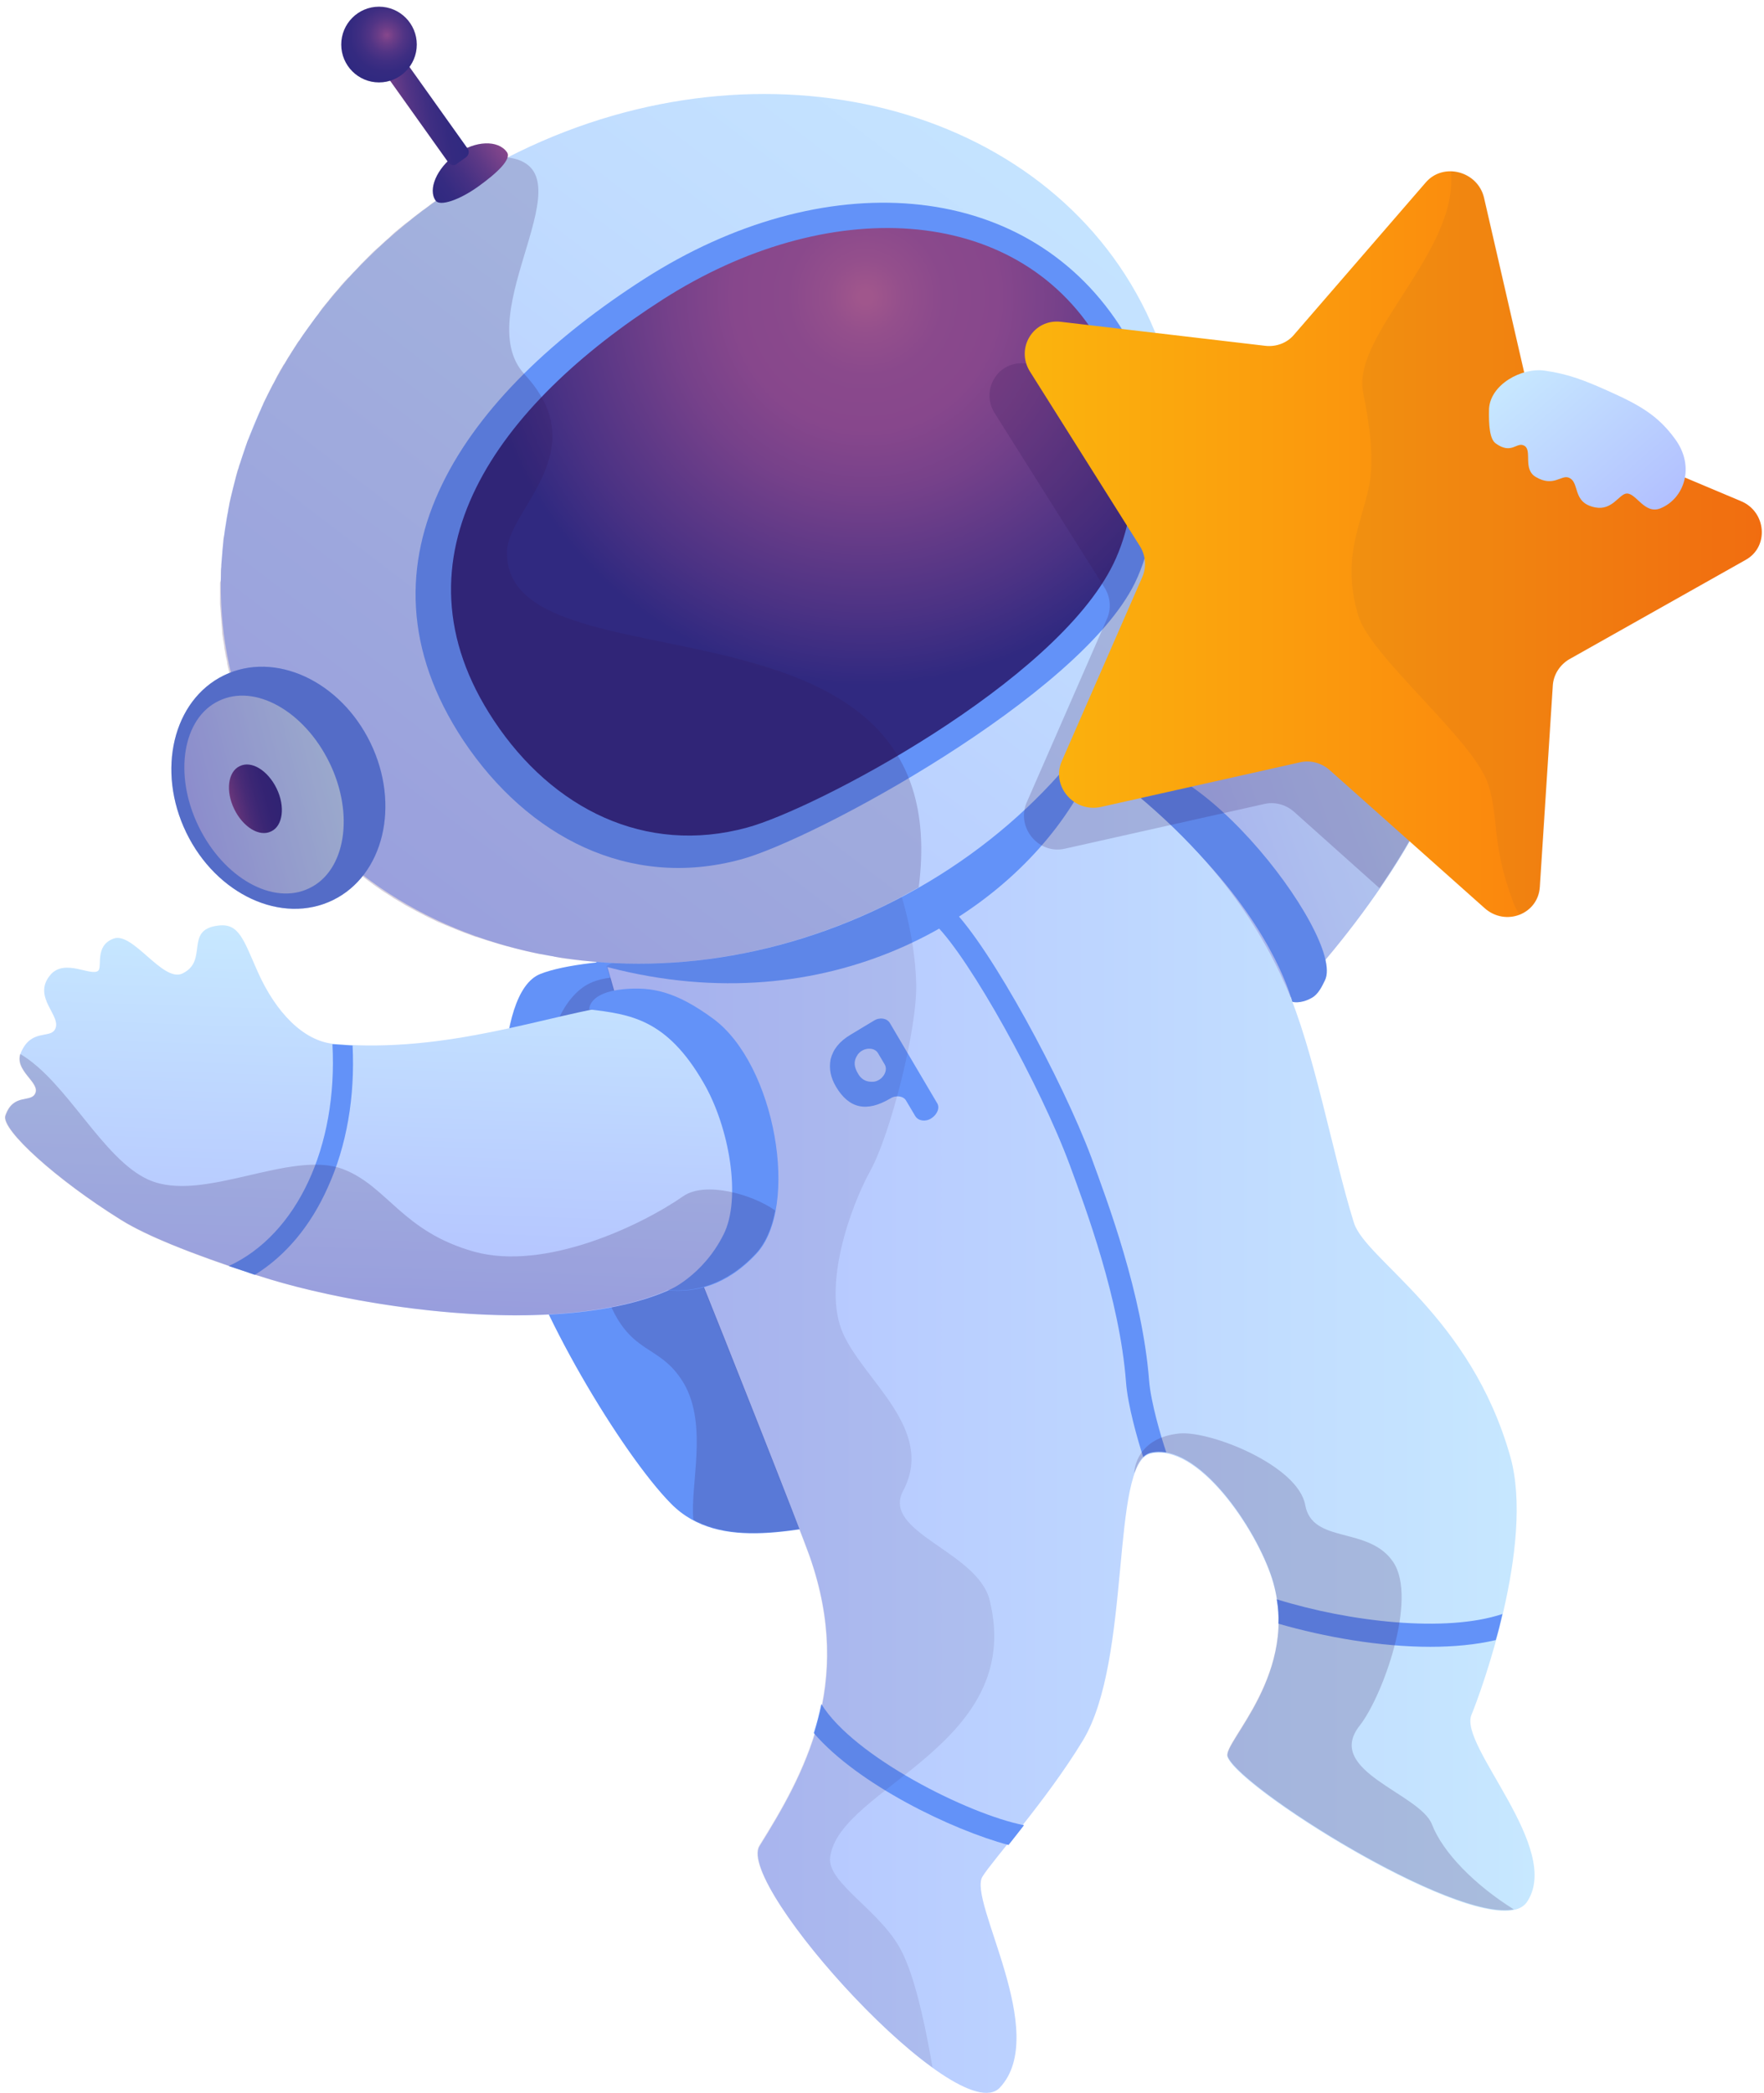 <svg width="252" height="299" viewBox="0 0 252 299" fill="none" xmlns="http://www.w3.org/2000/svg">
<path d="M159.361 109.983C164.337 129.817 181.243 143.881 182.862 143.641C184.541 143.401 204.445 121.162 207.083 106.197C209.781 91.111 205.944 72.539 204.325 69.834C202.706 67.129 172.191 72.659 170.512 75.784C168.893 78.849 173.75 95.017 164.457 104.694C161.579 107.699 159.361 109.983 159.361 109.983Z" fill="url(#paint0_linear)"/>
<path d="M158.042 110.103C168.174 102.65 192.394 133.844 189.277 140.035C188.917 140.756 188.377 142.018 187.358 142.559C185.739 143.461 184.6 143.1 184.6 143.1C184.6 143.1 182.322 133.604 171.291 122.004C165.596 115.993 158.042 110.103 158.042 110.103Z" fill="#6392F8"/>
<path opacity="0.1" d="M158.042 110.103C158.702 109.622 159.421 109.262 160.2 109.142C161.1 108.24 162.658 106.617 164.457 104.694C173.69 94.957 168.833 78.849 170.512 75.784C172.191 72.659 202.646 67.129 204.325 69.834C205.944 72.539 209.781 91.111 207.083 106.197C205.284 116.174 195.932 129.336 189.337 137.15C189.637 138.352 189.577 139.374 189.277 140.035C188.917 140.756 188.378 142.018 187.359 142.559C185.74 143.461 184.601 143.1 184.601 143.1C184.601 143.1 184.541 142.86 184.421 142.499C183.642 143.22 183.102 143.641 182.862 143.701C181.303 143.941 165.116 130.599 159.721 111.546C158.702 110.584 158.042 110.103 158.042 110.103Z" fill="#351656"/>
<path d="M124.289 216.787C114.277 218.229 102.886 221.895 95.872 214.803C88.857 207.711 76.028 186.314 73.57 174.955C71.112 163.595 70.452 141.838 77.167 139.133C83.881 136.428 105.224 136.128 109.541 139.133C113.917 142.138 124.289 216.787 124.289 216.787Z" fill="#6392F8"/>
<path opacity="0.2" d="M84.181 174.174C83.522 169.666 77.707 163.235 77.647 157.345C77.527 148.269 80.584 141.898 84.661 140.275C90.416 137.931 105.045 141.297 111.759 144.182C116.675 161.552 124.349 216.727 124.349 216.727C115.716 217.989 106.064 220.874 99.05 217.087C98.57 212.099 101.148 203.684 97.731 197.674C93.234 189.981 87.299 195.811 84.181 174.174Z" fill="#351656"/>
<path d="M149.648 104.333C171.591 118.157 179.684 131.8 183.701 140.876C187.718 149.891 190.416 165.098 193.413 174.654C195.092 180.003 210.08 187.877 215.775 208.132C219.252 220.633 211.579 241.669 210.2 244.975C208.401 249.423 223.329 264.088 218.113 271.721C213.497 278.393 177.166 255.794 175.368 250.986C174.588 249.002 185.919 238.965 181.723 225.562C179.445 218.409 171.111 206.028 164.337 207.651C158.581 209.033 161.759 236.981 154.684 248.641C149.469 257.236 141.795 265.711 140.356 268.055C138.198 271.421 150.128 290.474 142.814 298.227C136.879 304.418 104.984 269.257 108.522 263.667C114.816 253.57 122.071 240.648 115.716 222.436C114.277 218.289 102.227 187.937 100.368 183.369C97.97 177.599 86.459 137.029 86.459 137.029L149.648 104.333Z" fill="url(#paint1_linear)"/>
<path d="M86.879 138.171C82.802 137.09 81.423 132.401 81.843 129.877C82.023 128.855 109.9 133.423 130.824 122.004C139.936 117.015 152.526 103.492 152.526 103.492C155.644 105.475 156.483 109.502 153.605 114.25C143.473 130.959 118.474 146.406 86.879 138.171Z" fill="#6392F8"/>
<path d="M119.433 155.241C121.291 158.366 123.809 158.907 127.166 156.924C128.006 156.383 129.085 156.563 129.445 157.224L130.764 159.448C131.183 160.109 132.202 160.29 133.042 159.749C133.881 159.208 134.301 158.246 133.881 157.585L127.107 146.105C126.687 145.444 125.668 145.264 124.828 145.805L121.531 147.788C119.912 148.75 119.013 149.892 118.653 151.334C118.414 152.656 118.653 153.919 119.433 155.241ZM122.55 153.318C122.011 152.416 121.951 151.635 122.37 150.913C122.43 150.793 122.49 150.733 122.55 150.613C123.33 149.591 124.888 149.531 125.428 150.433L126.387 152.055C126.987 153.077 125.848 154.64 124.469 154.52C123.629 154.52 122.97 154.099 122.55 153.318Z" fill="#6392F8"/>
<path d="M182.382 228.447C192.814 231.692 206.543 233.255 214.636 230.55C214.337 231.873 214.037 233.075 213.677 234.277C210.859 234.938 207.682 235.238 204.325 235.238C197.19 235.238 189.277 233.856 182.622 231.933C182.682 230.851 182.622 229.709 182.382 228.447Z" fill="#6392F8"/>
<path d="M135.98 129.817C141.615 135.467 151.807 154.399 155.884 165.278C158.222 171.649 163.198 184.872 164.157 197.193C164.397 200.318 165.896 205.367 166.615 207.471C165.836 207.35 165.056 207.35 164.337 207.531C163.977 207.651 163.618 207.831 163.318 208.132C162.539 205.728 161.1 200.739 160.86 197.433C159.961 185.593 155.104 172.611 152.826 166.42C148.57 154.94 138.558 136.969 133.702 132.161L135.98 129.817Z" fill="#6392F8"/>
<path d="M116.255 247.56C116.675 246.237 117.035 244.855 117.335 243.413C121.951 250.926 138.318 259.16 146.291 260.722C145.512 261.744 144.733 262.706 144.073 263.547C135.98 261.384 122.55 254.892 116.255 247.56Z" fill="#6392F8"/>
<path opacity="0.1" d="M100.249 183.309C97.851 177.539 86.64 137.991 86.64 137.991L124.589 117.736C128.966 126.031 130.704 134.205 130.884 140.455C131.064 147.007 127.167 162.093 124.349 167.201C121.532 172.31 117.395 183.73 120.452 190.522C123.51 197.313 133.642 204.225 129.026 212.94C125.848 218.891 139.637 221.595 141.376 228.567C146.531 249.303 119.853 255.313 118.594 265.29C118.114 269.077 126.088 272.984 128.966 279.054C131.064 283.382 132.503 291.195 133.222 295.342C121.951 287.228 105.884 267.634 108.462 263.607C114.757 253.51 122.011 240.588 115.656 222.376C114.157 218.169 102.107 187.817 100.249 183.309Z" fill="#351656"/>
<path d="M88.858 143.46C103.486 141.477 107.383 169.846 105.525 174.714C98.151 194.128 54.206 187.937 36.94 182.227C32.144 180.665 22.372 177.419 17.276 174.233C8.103 168.524 0.19 161.371 0.789 159.388C1.928 156.022 4.566 157.645 5.106 156.082C5.645 154.519 1.928 152.837 3.007 150.312C4.446 147.007 7.024 148.329 7.803 147.127C9.062 145.203 4.446 142.499 7.204 139.253C9.242 136.849 13.079 139.554 14.038 138.652C14.638 138.051 13.499 135.106 16.197 134.084C18.954 133.002 23.211 140.335 26.029 139.073C29.866 137.27 26.269 132.822 31.125 132.221C34.182 131.8 34.782 134.265 36.88 138.953C39.398 144.542 43.295 148.689 47.671 149.11C64.038 150.553 78.546 144.843 88.858 143.46Z" fill="url(#paint2_linear)"/>
<path d="M95.513 184.331C99.11 184.631 103.666 183.79 108.043 179.102C114.278 172.43 110.8 152.055 101.868 145.504C96.532 141.597 93.115 140.936 89.098 141.297C84.002 141.778 84.182 144.182 84.182 144.182C89.997 144.903 95.213 145.504 100.489 154.64C104.206 161.011 105.944 171.228 103.366 176.337C100.429 182.227 95.513 184.331 95.513 184.331Z" fill="#6392F8"/>
<path d="M32.683 180.845C42.455 176.337 48.271 163.776 47.491 149.17C47.551 149.17 47.611 149.17 47.671 149.17C48.571 149.231 49.47 149.291 50.369 149.351C50.729 156.683 49.53 163.655 46.832 169.606C44.374 175.135 40.777 179.402 36.4 182.107C35.381 181.746 34.122 181.326 32.683 180.845Z" fill="#6392F8"/>
<path opacity="0.2" d="M168.474 204.766C172.91 204.345 185.44 209.334 186.459 214.984C187.478 220.633 195.572 217.929 199.049 223.158C202.526 228.387 197.55 242.271 194.253 246.478C189.097 252.969 202.826 256.155 204.565 260.602C206.123 264.629 210.68 269.257 216.255 272.743C207.502 274.546 177.047 255.313 175.368 250.865C174.589 248.882 185.92 238.845 181.723 225.442C179.445 218.289 171.111 205.908 164.337 207.531C163.318 207.771 162.598 208.793 162.059 210.416C161.999 209.875 162.478 205.367 168.474 204.766Z" fill="#351656"/>
<path d="M163.737 44.59C178.126 74.341 161.399 112.327 126.328 129.396C91.256 146.466 51.148 136.248 36.7 106.497C22.311 76.746 39.038 38.76 74.109 21.691C109.181 4.621 149.289 14.839 163.737 44.59Z" fill="url(#paint3_linear)"/>
<path d="M159.96 46.514C166.735 56.971 166.735 73.8 162.118 83.297C154.205 99.405 116.195 120.02 105.764 122.785C89.936 127.052 75.428 119.599 66.196 105.776C49.049 79.871 66.615 56.13 92.035 39.842C117.454 23.554 146.171 25.357 159.96 46.514Z" fill="#6392F8"/>
<path d="M156.843 48.437C162.898 58.414 163.437 71.516 159.061 80.532C150.787 97.541 116.315 115.632 106.723 118.217C92.155 122.184 78.905 115.512 70.572 102.951C54.984 79.51 71.291 57.753 94.673 42.787C118.054 27.821 144.972 28.963 156.843 48.437Z" fill="url(#paint4_radial)"/>
<path opacity="0.2" d="M31.544 82.516C31.544 82.275 31.544 82.035 31.544 81.734C31.544 81.494 31.544 81.253 31.604 81.013C31.604 80.772 31.604 80.532 31.664 80.232C31.664 79.991 31.724 79.751 31.724 79.51C31.724 79.27 31.784 79.029 31.784 78.729C31.784 78.489 31.844 78.248 31.844 78.008C31.844 77.767 31.904 77.527 31.904 77.226C31.904 76.986 31.964 76.746 32.023 76.505C32.084 76.265 32.084 76.024 32.143 75.724C32.203 75.483 32.203 75.243 32.263 75.003C32.323 74.762 32.323 74.522 32.383 74.221C32.443 73.981 32.443 73.74 32.503 73.5C32.563 73.26 32.623 73.019 32.623 72.719C32.683 72.478 32.743 72.238 32.743 71.997C32.803 71.757 32.863 71.517 32.923 71.216C32.983 70.976 33.043 70.735 33.103 70.495C33.163 70.254 33.223 70.014 33.282 69.774C33.343 69.533 33.402 69.293 33.462 69.052C33.522 68.812 33.582 68.572 33.642 68.331C33.702 68.091 33.762 67.85 33.822 67.61C33.882 67.37 33.942 67.129 34.062 66.889C34.122 66.648 34.182 66.408 34.302 66.167C34.362 65.927 34.481 65.687 34.541 65.446C34.601 65.206 34.721 64.965 34.781 64.725C34.841 64.484 34.961 64.244 35.021 64.004C35.081 63.763 35.201 63.523 35.261 63.282C35.321 63.042 35.441 62.802 35.561 62.561C35.681 62.321 35.74 62.08 35.86 61.84C35.98 61.599 36.04 61.359 36.16 61.119C36.28 60.878 36.34 60.638 36.46 60.398C36.58 60.157 36.64 59.917 36.76 59.676C36.88 59.436 36.94 59.195 37.059 58.955C37.179 58.715 37.299 58.474 37.359 58.234C37.479 57.993 37.599 57.753 37.659 57.513C37.779 57.272 37.899 57.032 38.019 56.791C38.139 56.551 38.258 56.31 38.378 56.07C38.498 55.83 38.618 55.589 38.738 55.349C38.858 55.108 38.978 54.868 39.098 54.688C39.218 54.447 39.338 54.207 39.458 53.966C39.578 53.726 39.697 53.486 39.817 53.305C39.937 53.065 40.057 52.824 40.237 52.584C40.357 52.344 40.477 52.103 40.657 51.923C40.776 51.682 40.956 51.442 41.076 51.202C41.196 50.961 41.376 50.781 41.496 50.541C41.616 50.3 41.796 50.06 41.916 49.879C42.035 49.639 42.215 49.459 42.335 49.218C42.455 48.978 42.635 48.737 42.815 48.557C42.935 48.317 43.115 48.136 43.234 47.896C43.414 47.656 43.534 47.475 43.714 47.235C43.894 46.994 44.014 46.814 44.194 46.574C44.374 46.333 44.493 46.153 44.673 45.913C44.853 45.672 44.973 45.492 45.153 45.251C45.333 45.011 45.513 44.831 45.633 44.59C45.812 44.35 45.932 44.169 46.112 43.929C46.292 43.689 46.472 43.508 46.652 43.268C46.832 43.088 47.011 42.847 47.131 42.667C47.311 42.426 47.491 42.246 47.671 42.006C47.851 41.825 48.031 41.585 48.211 41.405C48.39 41.164 48.57 40.984 48.75 40.744C48.93 40.563 49.11 40.323 49.29 40.143C49.469 39.962 49.649 39.722 49.889 39.542C50.069 39.361 50.249 39.121 50.429 38.941C50.609 38.76 50.848 38.52 51.028 38.34C51.208 38.159 51.388 37.919 51.568 37.739C51.748 37.558 51.987 37.318 52.167 37.137C52.347 36.957 52.527 36.777 52.767 36.536C52.947 36.356 53.187 36.116 53.366 35.935C53.546 35.755 53.786 35.575 53.966 35.394C54.206 35.214 54.386 35.034 54.625 34.793C54.805 34.613 55.045 34.433 55.225 34.252C55.465 34.072 55.645 33.892 55.884 33.651C56.064 33.471 56.304 33.291 56.484 33.111C56.724 32.93 56.904 32.75 57.143 32.57C57.383 32.389 57.563 32.209 57.803 32.029C58.043 31.848 58.282 31.668 58.522 31.488C58.762 31.307 58.942 31.127 59.182 30.947C59.422 30.767 59.661 30.586 59.901 30.406C60.141 30.226 60.321 30.045 60.561 29.925C60.8 29.745 61.04 29.564 61.28 29.384C61.52 29.204 61.7 29.023 61.94 28.903C62.179 28.723 62.419 28.543 62.659 28.362C62.899 28.182 63.139 28.062 63.318 27.881C63.558 27.701 63.858 27.521 64.098 27.341C64.338 27.16 64.577 27.04 64.757 26.86C64.997 26.679 65.297 26.499 65.537 26.379C65.776 26.259 66.016 26.078 66.256 25.958C66.556 25.778 66.796 25.598 67.095 25.477C67.335 25.357 67.575 25.177 67.815 25.057C68.115 24.876 68.414 24.696 68.654 24.576C68.894 24.456 69.074 24.335 69.314 24.215C69.613 24.035 69.913 23.855 70.273 23.674C70.453 23.554 70.692 23.434 70.872 23.314C71.232 23.133 71.652 22.893 72.011 22.713C72.131 22.652 72.311 22.532 72.431 22.472C84.781 23.975 66.796 44.65 74.949 53.486C85.081 64.424 72.611 72.719 72.431 78.729C71.832 99.525 137.059 81.854 131.244 126.752C129.625 127.653 128.006 128.555 126.268 129.396C112.659 136.008 98.33 138.532 85.021 137.39C83.702 137.27 82.383 137.15 81.124 136.969C81.124 136.969 81.124 136.969 81.064 136.969C80.465 136.909 79.865 136.789 79.266 136.669C79.206 136.669 79.146 136.669 79.086 136.609C78.486 136.488 77.947 136.428 77.347 136.308C77.287 136.308 77.227 136.308 77.227 136.308C75.369 135.948 73.51 135.467 71.772 134.986C71.712 134.986 71.652 134.926 71.532 134.926C70.992 134.745 70.513 134.625 69.973 134.445C69.913 134.445 69.793 134.385 69.733 134.385C69.194 134.205 68.654 134.024 68.055 133.844H67.995C66.856 133.423 65.656 133.002 64.577 132.522C64.517 132.522 64.457 132.462 64.397 132.462C63.918 132.281 63.438 132.041 62.959 131.861C62.839 131.8 62.719 131.74 62.659 131.74C62.179 131.5 61.76 131.32 61.28 131.079C61.22 131.019 61.1 131.019 61.04 130.959C59.961 130.418 58.942 129.877 57.863 129.276C57.803 129.216 57.743 129.216 57.683 129.156C57.263 128.915 56.784 128.615 56.364 128.375C56.244 128.314 56.124 128.254 56.004 128.134C55.645 127.894 55.225 127.653 54.865 127.413C54.745 127.353 54.625 127.233 54.505 127.172C54.086 126.872 53.726 126.632 53.306 126.331C53.246 126.271 53.187 126.211 53.067 126.151C52.587 125.79 52.107 125.429 51.628 125.069C51.628 125.069 51.568 125.069 51.568 125.009C51.148 124.648 50.728 124.348 50.309 123.987C50.189 123.867 50.069 123.807 49.949 123.686C49.649 123.446 49.29 123.146 48.99 122.845C48.87 122.725 48.75 122.605 48.57 122.484C48.27 122.184 47.971 121.943 47.671 121.643C47.551 121.523 47.431 121.403 47.311 121.342C46.892 120.982 46.532 120.561 46.112 120.2C45.693 119.78 45.333 119.359 44.913 118.938C44.793 118.818 44.733 118.698 44.613 118.578C44.314 118.277 44.074 117.977 43.774 117.616C43.654 117.496 43.534 117.315 43.414 117.195C43.175 116.895 42.935 116.594 42.695 116.294C42.575 116.174 42.455 115.993 42.335 115.873C42.095 115.512 41.796 115.212 41.556 114.851C41.496 114.731 41.376 114.611 41.316 114.551C40.956 114.07 40.657 113.649 40.357 113.168C40.297 113.048 40.237 112.988 40.177 112.868C39.937 112.507 39.697 112.147 39.458 111.726C39.338 111.546 39.278 111.365 39.158 111.245C38.978 110.945 38.738 110.584 38.558 110.283C38.438 110.103 38.378 109.923 38.258 109.742C38.079 109.382 37.839 109.021 37.659 108.721C37.599 108.54 37.479 108.42 37.419 108.24C37.119 107.699 36.88 107.218 36.64 106.677C36.64 106.677 36.64 106.617 36.58 106.617C36.34 106.196 36.16 105.715 35.98 105.295C35.92 105.114 35.86 104.994 35.74 104.814C35.621 104.513 35.501 104.213 35.321 103.912C35.261 103.732 35.141 103.552 35.081 103.311C34.961 103.011 34.841 102.77 34.721 102.47C34.661 102.29 34.541 102.049 34.482 101.869C34.362 101.628 34.302 101.328 34.182 101.088C34.122 100.847 34.062 100.667 33.942 100.426C33.882 100.186 33.762 99.885 33.702 99.645C33.642 99.405 33.582 99.224 33.522 98.984C33.462 98.743 33.343 98.443 33.282 98.203C33.223 97.962 33.163 97.722 33.103 97.541C33.043 97.301 32.983 97.001 32.923 96.76C32.863 96.52 32.803 96.279 32.743 96.039C32.683 95.798 32.623 95.558 32.563 95.257C32.503 95.017 32.443 94.777 32.443 94.536C32.383 94.296 32.323 94.055 32.263 93.755C32.203 93.514 32.203 93.274 32.143 93.034C32.084 92.793 32.023 92.553 32.023 92.252C31.964 92.012 31.964 91.772 31.904 91.531C31.844 91.291 31.844 91.05 31.784 90.75C31.724 90.509 31.724 90.269 31.724 90.028C31.724 89.788 31.664 89.548 31.664 89.247C31.664 89.007 31.604 88.766 31.604 88.526C31.604 88.285 31.544 88.045 31.544 87.745C31.544 87.504 31.484 87.264 31.484 87.023C31.484 86.783 31.424 86.543 31.424 86.242C31.424 86.001 31.424 85.761 31.424 85.521C31.424 85.28 31.424 85.04 31.424 84.739C31.424 84.499 31.424 84.258 31.424 84.018C31.424 83.778 31.424 83.537 31.424 83.237C31.544 82.996 31.544 82.756 31.544 82.516Z" fill="#351656"/>
<path d="M72.43 21.751C73.09 22.713 71.111 24.636 68.353 26.619C65.596 28.603 62.838 29.505 62.238 28.663C61.099 27.1 62.358 24.035 65.116 22.052C67.874 20.068 71.171 19.948 72.43 21.751Z" fill="url(#paint5_linear)"/>
<path d="M64.037 23.193L53.545 8.468L56.303 6.484L66.795 21.21C67.094 21.631 66.975 22.171 66.555 22.472L65.296 23.373C64.936 23.734 64.337 23.614 64.037 23.193Z" fill="url(#paint6_linear)"/>
<path d="M54.145 11.774C51.165 11.774 48.749 9.352 48.749 6.364C48.749 3.377 51.165 0.955 54.145 0.955C57.125 0.955 59.541 3.377 59.541 6.364C59.541 9.352 57.125 11.774 54.145 11.774Z" fill="url(#paint7_radial)"/>
<path d="M26.611 118.938C22.313 110.071 24.719 100.013 31.985 96.473C39.251 92.932 48.626 97.251 52.925 106.117C57.223 114.984 54.817 125.042 47.551 128.583C40.285 132.123 30.91 127.805 26.611 118.938Z" fill="#6392F8"/>
<path d="M47.071 108.961C50.668 116.354 49.349 124.408 44.193 126.872C39.037 129.396 31.963 125.429 28.366 118.037C24.769 110.644 26.088 102.59 31.244 100.126C36.399 97.601 43.474 101.568 47.071 108.961Z" fill="url(#paint8_linear)"/>
<path d="M39.516 112.627C40.775 115.212 40.416 117.977 38.737 118.758C37.058 119.599 34.72 118.157 33.461 115.572C32.202 112.988 32.562 110.223 34.241 109.442C35.919 108.6 38.257 110.043 39.516 112.627Z" fill="url(#paint9_linear)"/>
<path opacity="0.3" d="M26.611 118.938C22.313 110.071 24.719 100.013 31.985 96.473C39.251 92.932 48.626 97.251 52.925 106.117C57.223 114.984 54.817 125.042 47.551 128.583C40.285 132.123 30.91 127.805 26.611 118.938Z" fill="#351656"/>
<path opacity="0.2" d="M36.46 182.107C36.22 182.047 35.98 181.927 35.68 181.867C35.62 181.867 35.62 181.867 35.56 181.807C35.261 181.686 35.021 181.626 34.721 181.506C34.721 181.506 34.721 181.506 34.661 181.506C34.062 181.326 33.402 181.085 32.683 180.845C27.647 179.102 21.112 176.698 17.215 174.234C8.043 168.524 0.129 161.371 0.729 159.388C1.868 156.022 4.505 157.645 5.045 156.082C5.585 154.58 2.107 152.957 2.887 150.553C9.601 154.52 14.637 165.579 21.232 168.524C28.966 171.95 41.496 164.136 49.05 167.021C55.405 169.485 57.443 175.916 67.755 178.801C77.767 181.566 91.376 175.195 97.611 170.868C100.728 168.704 107.443 170.567 110.74 172.911C110.26 175.436 109.361 177.539 107.982 179.042C103.726 183.61 99.049 184.631 95.452 184.271C79.385 191.303 50.249 186.615 36.88 182.227C36.76 182.227 36.64 182.167 36.46 182.107Z" fill="#351656"/>
<path opacity="0.2" d="M146.651 114.671L158.162 88.345C158.761 86.963 158.641 85.28 157.802 83.958L142.095 59.015C139.996 55.649 142.634 51.442 146.531 51.922L167.214 54.327C171.711 72.117 166.555 91.531 154.085 107.218C155.524 108.179 156.843 109.201 158.162 110.163C158.042 110.103 157.982 110.043 157.982 110.043C158.641 109.562 159.361 109.201 160.14 109.081C161.039 108.179 162.598 106.557 164.397 104.633C173.629 94.897 168.773 78.789 170.452 75.724C172.13 72.598 202.586 67.069 204.265 69.773C205.883 72.478 209.72 91.05 207.022 106.136C205.883 112.507 201.687 120.14 197.07 126.872L184.9 115.993C183.701 114.911 182.082 114.49 180.584 114.851L152.167 121.222C148.39 122.123 145.152 118.217 146.651 114.671Z" fill="#351656"/>
<path d="M249.349 79.991L224.169 94.175C222.85 94.957 221.951 96.339 221.831 97.842L219.972 126.691C219.732 130.598 215.056 132.401 212.059 129.697L189.996 110.043C188.797 108.961 187.179 108.54 185.68 108.901L157.263 115.272C153.426 116.113 150.128 112.267 151.687 108.721L163.198 82.395C163.797 81.013 163.677 79.33 162.838 78.008L147.131 53.065C145.032 49.699 147.67 45.492 151.567 45.972L180.764 49.398C182.322 49.579 183.881 48.978 184.84 47.836L203.665 26.078C206.183 23.133 211.099 24.455 211.999 28.242L218.533 56.671C218.893 58.173 219.972 59.496 221.411 60.097L248.689 71.577C252.346 73.079 252.766 78.128 249.349 79.991Z" fill="url(#paint10_linear)"/>
<path opacity="0.05" d="M248.689 71.577L221.471 60.097C220.032 59.496 218.953 58.234 218.593 56.671L212.058 28.242C211.519 25.838 209.421 24.456 207.262 24.456C208.461 35.875 193.114 47.776 194.732 56.01C195.692 60.938 196.351 65.626 195.572 69.473C194.433 75.063 191.615 79.691 194.013 87.865C195.752 93.815 210.56 105.715 212.598 112.026C214.157 116.775 213.018 120.321 216.075 128.615C216.315 129.336 216.675 129.997 217.094 130.658C218.653 130.057 219.912 128.615 220.032 126.692L221.891 97.842C222.01 96.279 222.85 94.897 224.229 94.176L249.408 79.991C252.766 78.128 252.346 73.079 248.689 71.577Z" fill="#351656"/>
<path d="M213.677 63.343C216.015 65.025 216.675 62.982 217.814 63.703C218.893 64.424 217.514 67.069 219.432 68.151C221.89 69.593 223.029 67.85 224.049 68.211C225.787 68.812 224.468 71.817 227.886 72.478C230.344 72.959 231.303 70.555 232.382 70.495C233.761 70.435 234.96 73.56 237.238 72.599C240.595 71.216 242.214 66.648 239.276 62.681C236.998 59.556 234.54 57.993 230.104 56.01C226.387 54.327 224.049 53.426 220.691 52.945C217.394 52.464 212.898 54.928 212.718 58.414C212.658 60.878 212.838 62.742 213.677 63.343Z" fill="url(#paint11_linear)"/>
<defs>
<linearGradient id="paint0_linear" x1="161.139" y1="115.538" x2="214.117" y2="95.646" gradientUnits="userSpaceOnUse">
<stop stop-color="#B2C0FF"/>
<stop offset="1" stop-color="#C7E8FF"/>
</linearGradient>
<linearGradient id="paint1_linear" x1="219.231" y1="201.582" x2="86.348" y2="201.582" gradientUnits="userSpaceOnUse">
<stop stop-color="#C7E8FF"/>
<stop offset="1" stop-color="#B2C0FF"/>
</linearGradient>
<linearGradient id="paint2_linear" x1="52.618" y1="187.243" x2="54.415" y2="133.017" gradientUnits="userSpaceOnUse">
<stop stop-color="#B2C0FF"/>
<stop offset="1" stop-color="#C7E8FF"/>
</linearGradient>
<linearGradient id="paint3_linear" x1="52.219" y1="138.896" x2="157.799" y2="0.788" gradientUnits="userSpaceOnUse">
<stop stop-color="#B2C0FF"/>
<stop offset="0.592" stop-color="#C0DBFF"/>
<stop offset="1" stop-color="#C7E8FF"/>
</linearGradient>
<radialGradient id="paint4_radial" cx="0" cy="0" r="1" gradientUnits="userSpaceOnUse" gradientTransform="translate(123.67 42.489) rotate(-10.675) scale(55.15 55.28)">
<stop offset="0.018" stop-color="#A0568C"/>
<stop offset="0.095" stop-color="#944F8C"/>
<stop offset="0.203" stop-color="#8A498C"/>
<stop offset="0.343" stop-color="#87478C"/>
<stop offset="0.505" stop-color="#76418A"/>
<stop offset="0.824" stop-color="#4B3284"/>
<stop offset="1" stop-color="#302980"/>
</radialGradient>
<linearGradient id="paint5_linear" x1="61.75" y1="27.808" x2="71.796" y2="20.671" gradientUnits="userSpaceOnUse">
<stop stop-color="#302980"/>
<stop offset="0.189" stop-color="#352B81"/>
<stop offset="0.424" stop-color="#453083"/>
<stop offset="0.682" stop-color="#5E3986"/>
<stop offset="0.955" stop-color="#81458B"/>
<stop offset="1" stop-color="#87478C"/>
</linearGradient>
<linearGradient id="paint6_linear" x1="55.136" y1="16.208" x2="65.692" y2="14.228" gradientUnits="userSpaceOnUse">
<stop stop-color="#87478C"/>
<stop offset="0.165" stop-color="#6B3D88"/>
<stop offset="0.359" stop-color="#513485"/>
<stop offset="0.56" stop-color="#3F2E82"/>
<stop offset="0.769" stop-color="#342A80"/>
<stop offset="1" stop-color="#302980"/>
</linearGradient>
<radialGradient id="paint7_radial" cx="0" cy="0" r="1" gradientUnits="userSpaceOnUse" gradientTransform="translate(55.257 5.015) rotate(-10.675) scale(6.875 6.892)">
<stop stop-color="#87478C"/>
<stop offset="0.165" stop-color="#6B3D88"/>
<stop offset="0.359" stop-color="#513485"/>
<stop offset="0.56" stop-color="#3F2E82"/>
<stop offset="0.769" stop-color="#342A80"/>
<stop offset="1" stop-color="#302980"/>
</radialGradient>
<linearGradient id="paint8_linear" x1="27.157" y1="114.597" x2="47.703" y2="109.326" gradientUnits="userSpaceOnUse">
<stop stop-color="#B2C0FF"/>
<stop offset="1" stop-color="#C7E8FF"/>
</linearGradient>
<linearGradient id="paint9_linear" x1="32.706" y1="114.379" x2="39.351" y2="112.57" gradientUnits="userSpaceOnUse">
<stop stop-color="#87478C"/>
<stop offset="0.165" stop-color="#6B3D88"/>
<stop offset="0.359" stop-color="#513485"/>
<stop offset="0.56" stop-color="#3F2E82"/>
<stop offset="0.769" stop-color="#342A80"/>
<stop offset="1" stop-color="#302980"/>
</linearGradient>
<linearGradient id="paint10_linear" x1="146.39" y1="77.729" x2="251.687" y2="77.729" gradientUnits="userSpaceOnUse">
<stop stop-color="#FBB40D"/>
<stop offset="1" stop-color="#FB710D"/>
</linearGradient>
<linearGradient id="paint11_linear" x1="218.048" y1="51.857" x2="236.79" y2="73.358" gradientUnits="userSpaceOnUse">
<stop stop-color="#C7E8FF"/>
<stop offset="1" stop-color="#B2C0FF"/>
</linearGradient>
</defs>
</svg>
